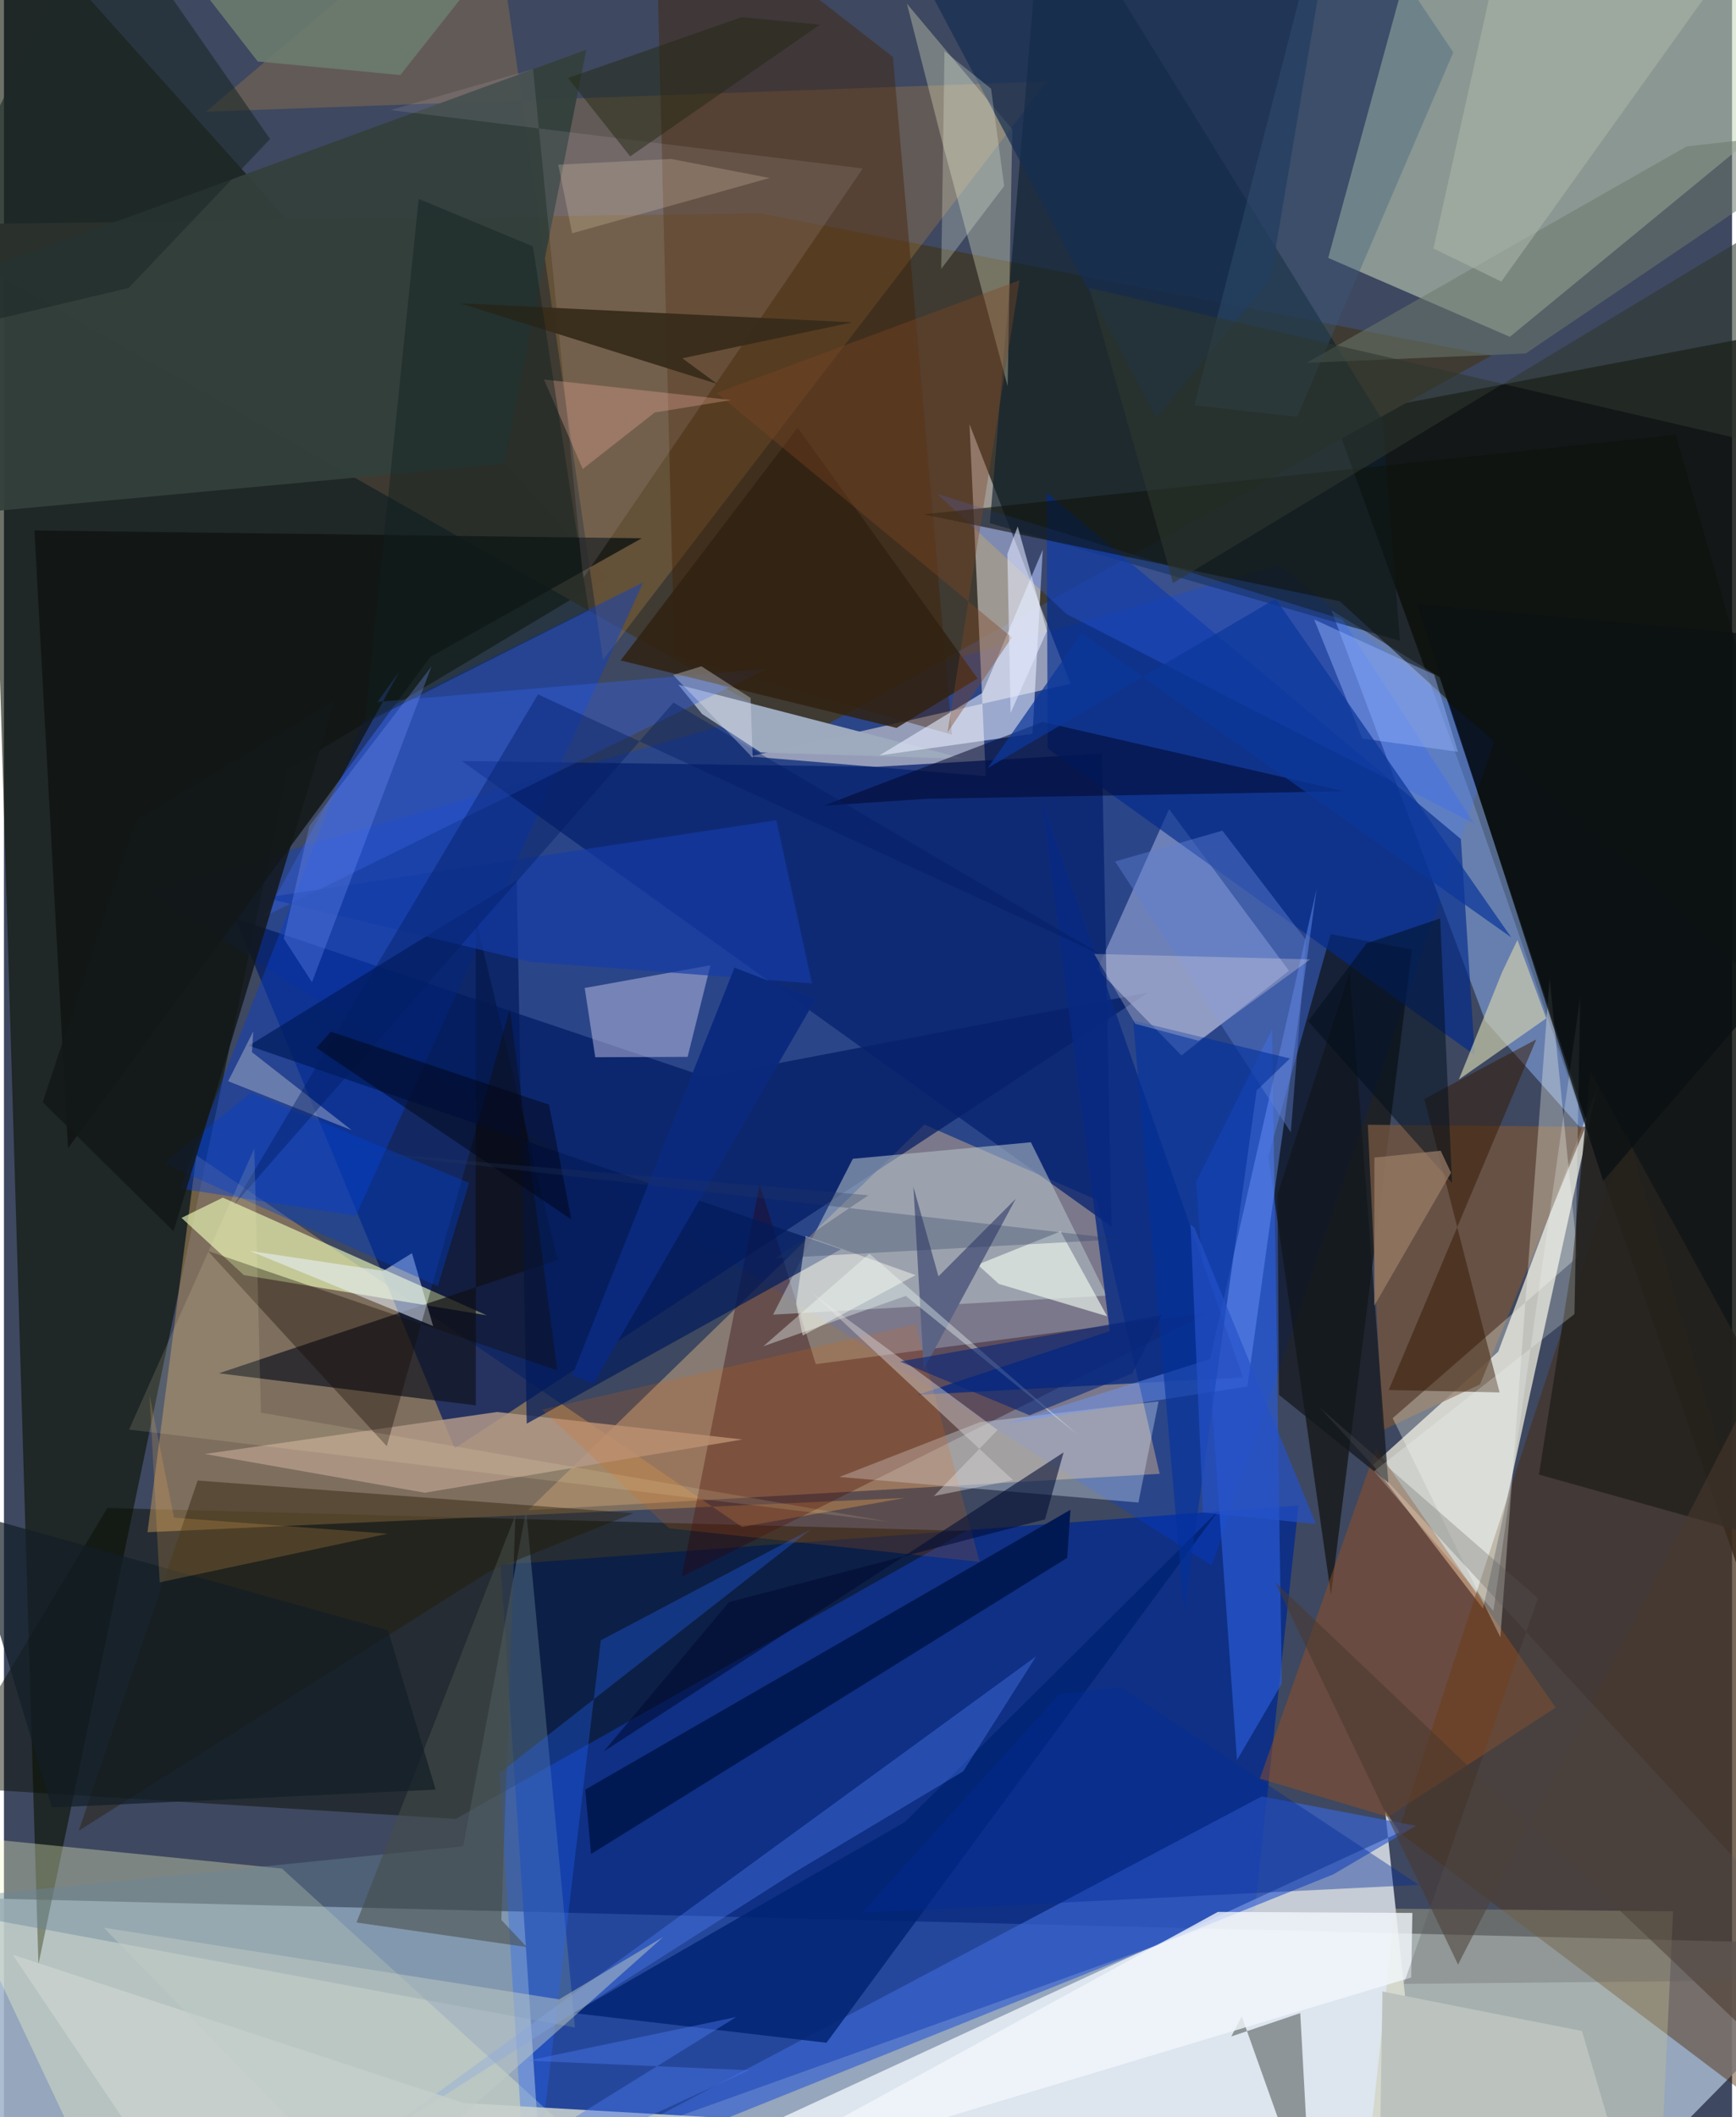 <svg xmlns="http://www.w3.org/2000/svg" width="228" height="278" viewBox="0 0 836 1024"><path fill="#3e4860" d="M0 0h836v1024H0z"/><path fill="#a1b3ca" fill-opacity=".875" d="M-62 1084.79V916.868l960 23.74L754.93 1086z"/><path fill="#00298f" fill-opacity=".753" d="M240.233 756.868l386.045-28.745-21.114 195.663-345.662 123.768z"/><path fill="#0b0e09" fill-opacity=".831" d="M643.294 201.504L898 153.034v776.493L710.624 387.539z"/><path fill="#f7fbff" fill-opacity=".737" d="M668.159 875.699l6.994 10.585L242.468 1086l443.455-45.52z"/><path fill="#c8d9bc" fill-opacity=".549" d="M728.509 162.904l-87.876-38.165L691.678-62 898 23.637z"/><path fill="#0b1200" fill-opacity=".596" d="M-13.6-62l305.498 341.43-154.746 92.764-120.47 577.86z"/><path fill="#fff9e7" fill-opacity=".686" d="M715.509 778.016l-53.272-69.473 60.645-54.785 47.996-128.168z"/><path fill="#003ee6" fill-opacity=".31" d="M721.183 358.039L584.34 757.186 68.792 431.175 616.977 273.4z"/><path fill="#ffcc91" fill-opacity=".376" d="M253.556 730.458L445.31 543.925l83.476 36.488 30.3 132.424z"/><path fill="#403b32" fill-opacity=".992" d="M388.937 355.526L-45.753 108.76l411.808-5.607 353.578 68.804z"/><path fill="#0a0e02" fill-opacity=".471" d="M465.634 740.464L50.072 729.36l-81.197 134.806 249.691 15.582z"/><path fill="#b8925d" fill-opacity=".522" d="M357.048 738.507L93.077 558.767l-23.64 182.306 366.337-16.57z"/><path fill="#001b63" fill-opacity=".698" d="M111.944 444.199l227.776 76.724 214.047-40.942-335.705 220.527z"/><path fill="#e7e0dd" fill-opacity=".561" d="M467.098 205.162l7.864 170.244-114.11-9.546 155.144-35.144z"/><path fill="#4c2700" fill-opacity=".431" d="M785.06 547.536L674.554 885.929 898 1054.583V930.748z"/><path fill="#91b7fe" fill-opacity=".498" d="M716.66 493.828l-74.511-198.737 52.38 32.453 74.259 224.871z"/><path fill="#090a00" fill-opacity=".596" d="M641.982 771.405l39.228-312.193-39.388-7.386-30.178 107.537z"/><path fill="#b07f45" fill-opacity=".322" d="M504.549 39.39l-214.76 279.874L234.657-62 97.78 54.02z"/><path fill="#f8fcc8" fill-opacity=".341" d="M-35.458 886.652l169.916 17.096 141.985 129.35L58.433 1086z"/><path fill="#92a0d2" fill-opacity=".643" d="M528.944 468.85l40.709 41.647 51.994-40.965-58.008-78.181z"/><path fill="#0e202e" fill-opacity=".635" d="M667.086 203.68l8.202 106.225-198.332-56.842L503.093-62z"/><path fill="#0940ce" fill-opacity=".459" d="M85.087 574.856l85.155 13.143 138.943-306.234-135.58 67.07z"/><path fill="#ebf8b7" fill-opacity=".647" d="M233.611 636.184l-127.733-56.93-19.993 9.794 30.18 27.677z"/><path fill="#07216f" fill-opacity=".761" d="M535.806 593.312l-4.646-228.8-108.542 6.338-201.11-2.782z"/><path fill="#29000d" fill-opacity=".365" d="M365.608 572.9L327.88 762.534l255.35-127.86-190.496 25.118z"/><path fill="#b6c3c7" fill-opacity=".561" d="M496.808 552.483l36.675 74.155-161.41 9.208 38.587-75.375z"/><path fill="#3b64ce" fill-opacity=".702" d="M608.495 868.849L203.28 1083.352 643.12 906.55l39.966-23.47z"/><path fill="#0f141f" fill-opacity=".69" d="M228.222 444.462l39.633 164.918-163.87 54.827 124.302 15.534z"/><path fill="#002a8c" fill-opacity=".651" d="M704.817 405.821L504.436 238.384l.477 123.63 206.615 148.292z"/><path fill="#2a5cd9" fill-opacity=".651" d="M618.188 814.25l-4.728-316.316-36.737 73.687 19.769 279.707z"/><path fill="#9eaabd" fill-opacity=".996" d="M366.118 363.942l98.769 3.1-138.651-35.886 11.515 14.189z"/><path fill="#994f1f" fill-opacity=".471" d="M663.749 700.566l-56.192 159.695 62.041 18.486 81.075-52.865z"/><path fill="#431e00" fill-opacity=".404" d="M458.64 355.347L430.043 27.555 314.913-62l9.414 379.14z"/><path fill="#f9fdd5" fill-opacity=".298" d="M453.729 68.024l-16.907-66.24 50.979 60.735-2.252 124.267z"/><path fill="#101312" fill-opacity=".808" d="M14.749 256.566L31.01 555.278l175.272-237.58 102.224-57.345z"/><path fill="#b39a89" fill-opacity=".827" d="M203.581 721.981l153.647-25.755-118.66-13.299-141.385 20.306z"/><path fill="#e8eeff" fill-opacity=".592" d="M423.502 365.384l49.91-30.29 29.126-69.222-4.924 89.04z"/><path fill="#4a4f4d" fill-opacity=".533" d="M627.109 973.679l5.246 95.832-33.528-94.236-5.074 9.689z"/><path fill="#33403c" fill-opacity=".945" d="M241.995 224.348l-272.391 25.221-21.038-103.83L281.702 24.093z"/><path fill="#688499" fill-opacity=".408" d="M-49.44 920.419l325.69 60.22-23.63-250.208-30.439 162.537z"/><path fill="#72543f" fill-opacity=".8" d="M765.122 545l-51.06 124.593-47.192 22.173-7.088-147.768z"/><path fill="#c9c8ea" fill-opacity=".478" d="M280.952 477.86l60.822-10.988-11.039 44.295-44.68.17z"/><path fill="#001a5a" fill-opacity=".698" d="M252.9 688.576l152.023-84.362-286.492-98.447 129.643-79.892z"/><path fill="#d8ecfe" fill-opacity=".337" d="M548.822 726.73l9.764-48.943-86.404 10.05-68.014 26.516z"/><path fill="#082a83" fill-opacity=".804" d="M442.007 674.639l157.453-8.411-97.094-277.99 32.62 255.607z"/><path fill="#011a53" fill-opacity=".996" d="M281.214 865.563l2.828 31.144 230.314-143.225 1.59-23.264z"/><path fill="#002371" fill-opacity=".82" d="M435.924 881.216l151.56-150.51L397.91 988.018l-122.426-14.384z"/><path fill="#fefff6" fill-opacity=".302" d="M747.742 473.168L723.913 791.89l-52.096-105.98 89.47-77.945z"/><path fill="#c5c297" fill-opacity=".369" d="M659.526 1047.945L799.933 1086l7.555-161.583-134.554-1.264z"/><path fill="#351700" fill-opacity=".486" d="M687.185 531.532l54.13-28.821-71.425 169.596 53.646 1.163z"/><path fill="#fde9f6" fill-opacity=".106" d="M186.98 53.244l68.976-19.806 24.193 246.282 135.31-198.218z"/><path fill="#2265fe" fill-opacity=".329" d="M288.73 793.367l101.574-53.66L239.715 857.58 253.944 1086z"/><path fill="#cdceaf" fill-opacity=".682" d="M746.118 492.534l-42.27 29.59 20.874-51.855 7.458-15.643z"/><path fill="#345fdd" fill-opacity=".424" d="M369.091 323.417L180.655 339.5l10.682-14.77-65.228 118.519z"/><path fill="#162e53" fill-opacity=".706" d="M431.364-35.516l126.119 237.824 55.279-67.442 29.68-176.607z"/><path fill="#00072a" fill-opacity=".525" d="M502.465 349.178l146.044 33.533-202.027 3.648-50.056 3.355z"/><path fill="#241900" fill-opacity=".408" d="M304.514 731.867l-69.369 27.993L36.22 885.418 93.69 716.09z"/><path fill="#5286ff" fill-opacity=".345" d="M499.385 801.056l-35.313 55.67L382.62 905.5l-210.265 133.937z"/><path fill="#3369ff" fill-opacity=".282" d="M514.042 296.983l197.306 101.442-63.875-98.855-195.961-60.663z"/><path fill="#f2f7fc" fill-opacity=".788" d="M587.254 924.722l-243.053 132.9L680.778 956.46l.583-31.245z"/><path fill="#e9f2fd" fill-opacity=".537" d="M207.62 641.396l-10.227-35.285-13.875 8.578-64.65-9.674z"/><path fill="#6f9aff" fill-opacity=".439" d="M635.05 429.815l-33.515 240.824-116.37 17.743 98.27-31.02z"/><path fill="#382b1a" fill-opacity=".953" d="M410.432 155.893l-82.25 17.391 16.867 12.396-124.216-38.963z"/><path fill="#25231f" fill-opacity=".898" d="M767.428 518.013l-8.439 90.564-16.4 104.628L898 756.736z"/><path fill="#0f130d" fill-opacity=".592" d="M646.186 290.775L898 520.665 808.756 210.3l-363.864 38.478z"/><path fill="#eff9f0" fill-opacity=".643" d="M481.299 620.981l-10.274-9.313 40.095-16.09 22.576 41.06z"/><path fill="#5b6384" d="M489.519 579.773l-44.547 82.57-5.005-88.354 12.122 43.318z"/><path fill="#312110" fill-opacity=".831" d="M383.964 206.857l-85.63 112.58 133.478 32.635 39.21-23.898z"/><path fill="#110b00" fill-opacity=".357" d="M98.616 605.04l86.582 94.445 59.542-211.357 22.93 174.638z"/><path fill="#c8d1cd" fill-opacity=".875" d="M222.498 1017.164l153.52 8.818L98.783 1086 4.216 945.403z"/><path fill="#e76600" fill-opacity=".173" d="M321.781 739.191l150.24 16.247-31.029-114.964-180.656 41.299z"/><path fill="#143ca9" fill-opacity=".659" d="M126.266 434.202l247.385-37.464 17.215 78.875-136.051-10.384z"/><path fill="#0141d1" fill-opacity=".376" d="M225.04 572.126l-15.165 49.956L77.33 562.697l42.076-34.13z"/><path fill="#13171c" fill-opacity=".718" d="M669.728 717.147l-52.921-42.518-.695-97.058 34.944-107.883z"/><path fill="#000e1d" fill-opacity=".51" d="M630.886 493.915l69.673 78.236-5.759-127.936-35.566 12.027z"/><path fill="#6c7a6f" fill-opacity=".537" d="M814.05 70.809L898 61.406 736.23 170.944l-106.031 4.545z"/><path fill="#022c97" fill-opacity=".404" d="M510.497 819.503l-95.213 105.521 269.146-13.383-144.211-95.48z"/><path fill="#f2fffa" fill-opacity=".369" d="M418.666 606.361L519.82 694.27l-83.559-67.49-68.891 24.364z"/><path fill="#b1bbae" fill-opacity=".498" d="M855.162-46.581L723.278-22.602l-31.74 142.794 32.847 15.988z"/><path fill="#454d4a" fill-opacity=".565" d="M170.557 929.852l76.855-197.03-6.787 195.78 12.317 13.123z"/><path fill="#000c34" fill-opacity=".569" d="M512.616 702.478l-8.977 32.365-152.89 40.047-60.608 72.255z"/><path fill="#dcd7d6" fill-opacity=".443" d="M449.863 723.577l38.324-7.673-97.056-90.367 89.56 66.08z"/><path fill="#3a5c7d" fill-opacity=".341" d="M701.134 25.309L642.436-62l-66.522 258.046 49.672 5.574z"/><path fill="#f0ece6" fill-opacity=".329" d="M119.982 508.92l.634-10.116-12.152 24.13 59.79 23.699z"/><path fill="#7d4626" fill-opacity=".392" d="M491.285 135.594l-146.503 54.467L487.58 308.318l-31.11 45.94z"/><path fill="#001c62" fill-opacity=".404" d="M532.07 462.443L258.364 335.85 111.266 582.82l212.605-243.015z"/><path fill="#49392f" fill-opacity=".549" d="M898 570.068l-47.238 419.75-235.794-224.54 88.482 184.915z"/><path fill="#6180d3" fill-opacity=".431" d="M589.456 401.751l-51.9 14.915L622.54 547.69l7.4-92.984z"/><path fill="#c2cbc5" fill-opacity=".482" d="M176.2 1063.904L48.307 932.358l220.286 34.66 50.238-30.088z"/><path fill="#03319d" fill-opacity=".6" d="M546.29 493.583l24.584 285.426 35.136-251.593 16.111-15.467z"/><path fill="#f4fef6" fill-opacity=".239" d="M662.804 711.578l96.958-75.996 2.783-153.167-42.002 296.74z"/><path fill="#e4ebff" fill-opacity=".576" d="M486.982 344.858l-1.573-76.93 5.014-13.303 14.114 50.6z"/><path fill="#94b4fe" fill-opacity=".451" d="M691.887 326.26l-58.042-26.627 23.292 57.576 46.247 6.405z"/><path fill="#fcb9a7" fill-opacity=".29" d="M351.815 193.492l-90.567-9.943 18.746 43.273 34.848-27.326z"/><path fill="#6d7d6f" fill-opacity=".875" d="M269.483-62l-77.73 98.298-68.987-6.574-54.005-69.552z"/><path fill="#101f1f" fill-opacity=".431" d="M282.897 295.21l-108.323 54.542L200.646 96.22l55.23 22.985z"/><path fill="#f1f9e4" fill-opacity=".259" d="M483.861 89.977l-30.436 40.08 1.594-105.253 22.524 18.097z"/><path fill="#05277c" fill-opacity=".604" d="M560.108 636.109l-126.6 22.411 62.626 25.97 49.73-20.172z"/><path fill="#fdfff5" fill-opacity=".443" d="M386.405 645.963l-3.172-15.317 4.657-32.842 53.12 18.923z"/><path fill="#121e26" fill-opacity=".69" d="M23.181 874.232l185.645-8.66-23.078-77.108-205.491-57.353z"/><path fill="#f9ede4" fill-opacity=".263" d="M547.29 495.184l-19.855-33.79 104.513 2.603-53.998 39.39z"/><path fill="#131719" fill-opacity=".835" d="M82.046 595.503l78.175-256.97-96.314 58.195-45.15 136.38z"/><path fill="#1c2a27" fill-opacity=".592" d="M48.71-47.814L-62 168.231l122.269-28.928 68.473-72.058z"/><path fill="#595656" fill-opacity=".267" d="M891.18 957.403l-214.021 2.13 64.937-186.552L636.2 680.484z"/><path fill="#9b7e68" fill-opacity=".718" d="M700.054 567.2l-5.005-10.635-32.065 3.307-.077 71.696z"/><path fill="#2e362e" fill-opacity=".573" d="M525.048 139.234L898 225.8l-33.199-124.464-299.227 180.663z"/><path fill="#fff9c7" fill-opacity=".129" d="M427.757 735.982L60.521 691.438l60.581-135.946 3.21 127.756z"/><path fill="#ffedca" fill-opacity=".2" d="M268.15 79.657l6.723 33.176 95.509-26.741-47.696-9.22z"/><path fill="#7493fb" fill-opacity=".306" d="M149.015 475.075l-13.667-21.118 12.381-54.462 59.141-77.226z"/><path fill="#222811" fill-opacity=".482" d="M272.902 37.738l83.962-29.431 37.849 3.61-91.765 63.729z"/><path fill="#e9effb" fill-opacity=".329" d="M323.711 326.473l38.497 40.056-.999-28.963-23.791-15.29z"/><path fill="#0b2a7e" fill-opacity=".988" d="M353.417 468.02l39.285 15.14-107.614 186.11-10.167-4.023z"/><path fill="#000615" fill-opacity=".486" d="M151.125 506.806l123.354 82.97-10.795-55.49-105.538-35.27z"/><path fill="#bcc3be" d="M763.394 982.34l24.959 85.17-122.683-27.41 1.21-76.88z"/><path fill="#fcb252" fill-opacity=".196" d="M75.333 765.312l-4.912-90.659 11.84 59.388 103.354 7.767z"/><path fill="#0b379a" fill-opacity=".725" d="M729.182 453.381L615.179 289.6l-139.192 81.824 45.336-65.088z"/><path fill="#263661" fill-opacity=".286" d="M372.936 608.613l167.302-9.261-371.948-42.624 249.942 21.36z"/><path fill="#2452c9" fill-opacity=".667" d="M576.02 593.935l58.677 143.192-54.629-5.548-6.047-139.376z"/><path fill="#4c79ee" fill-opacity=".427" d="M360.506 1001.302l-107.12-4.642 100.858-21.088L176.4 1086z"/><path fill="#0b1013" fill-opacity=".765" d="M773.65 571.187l123.693-143.352.657-116.268-214.247-19.232z"/></svg>